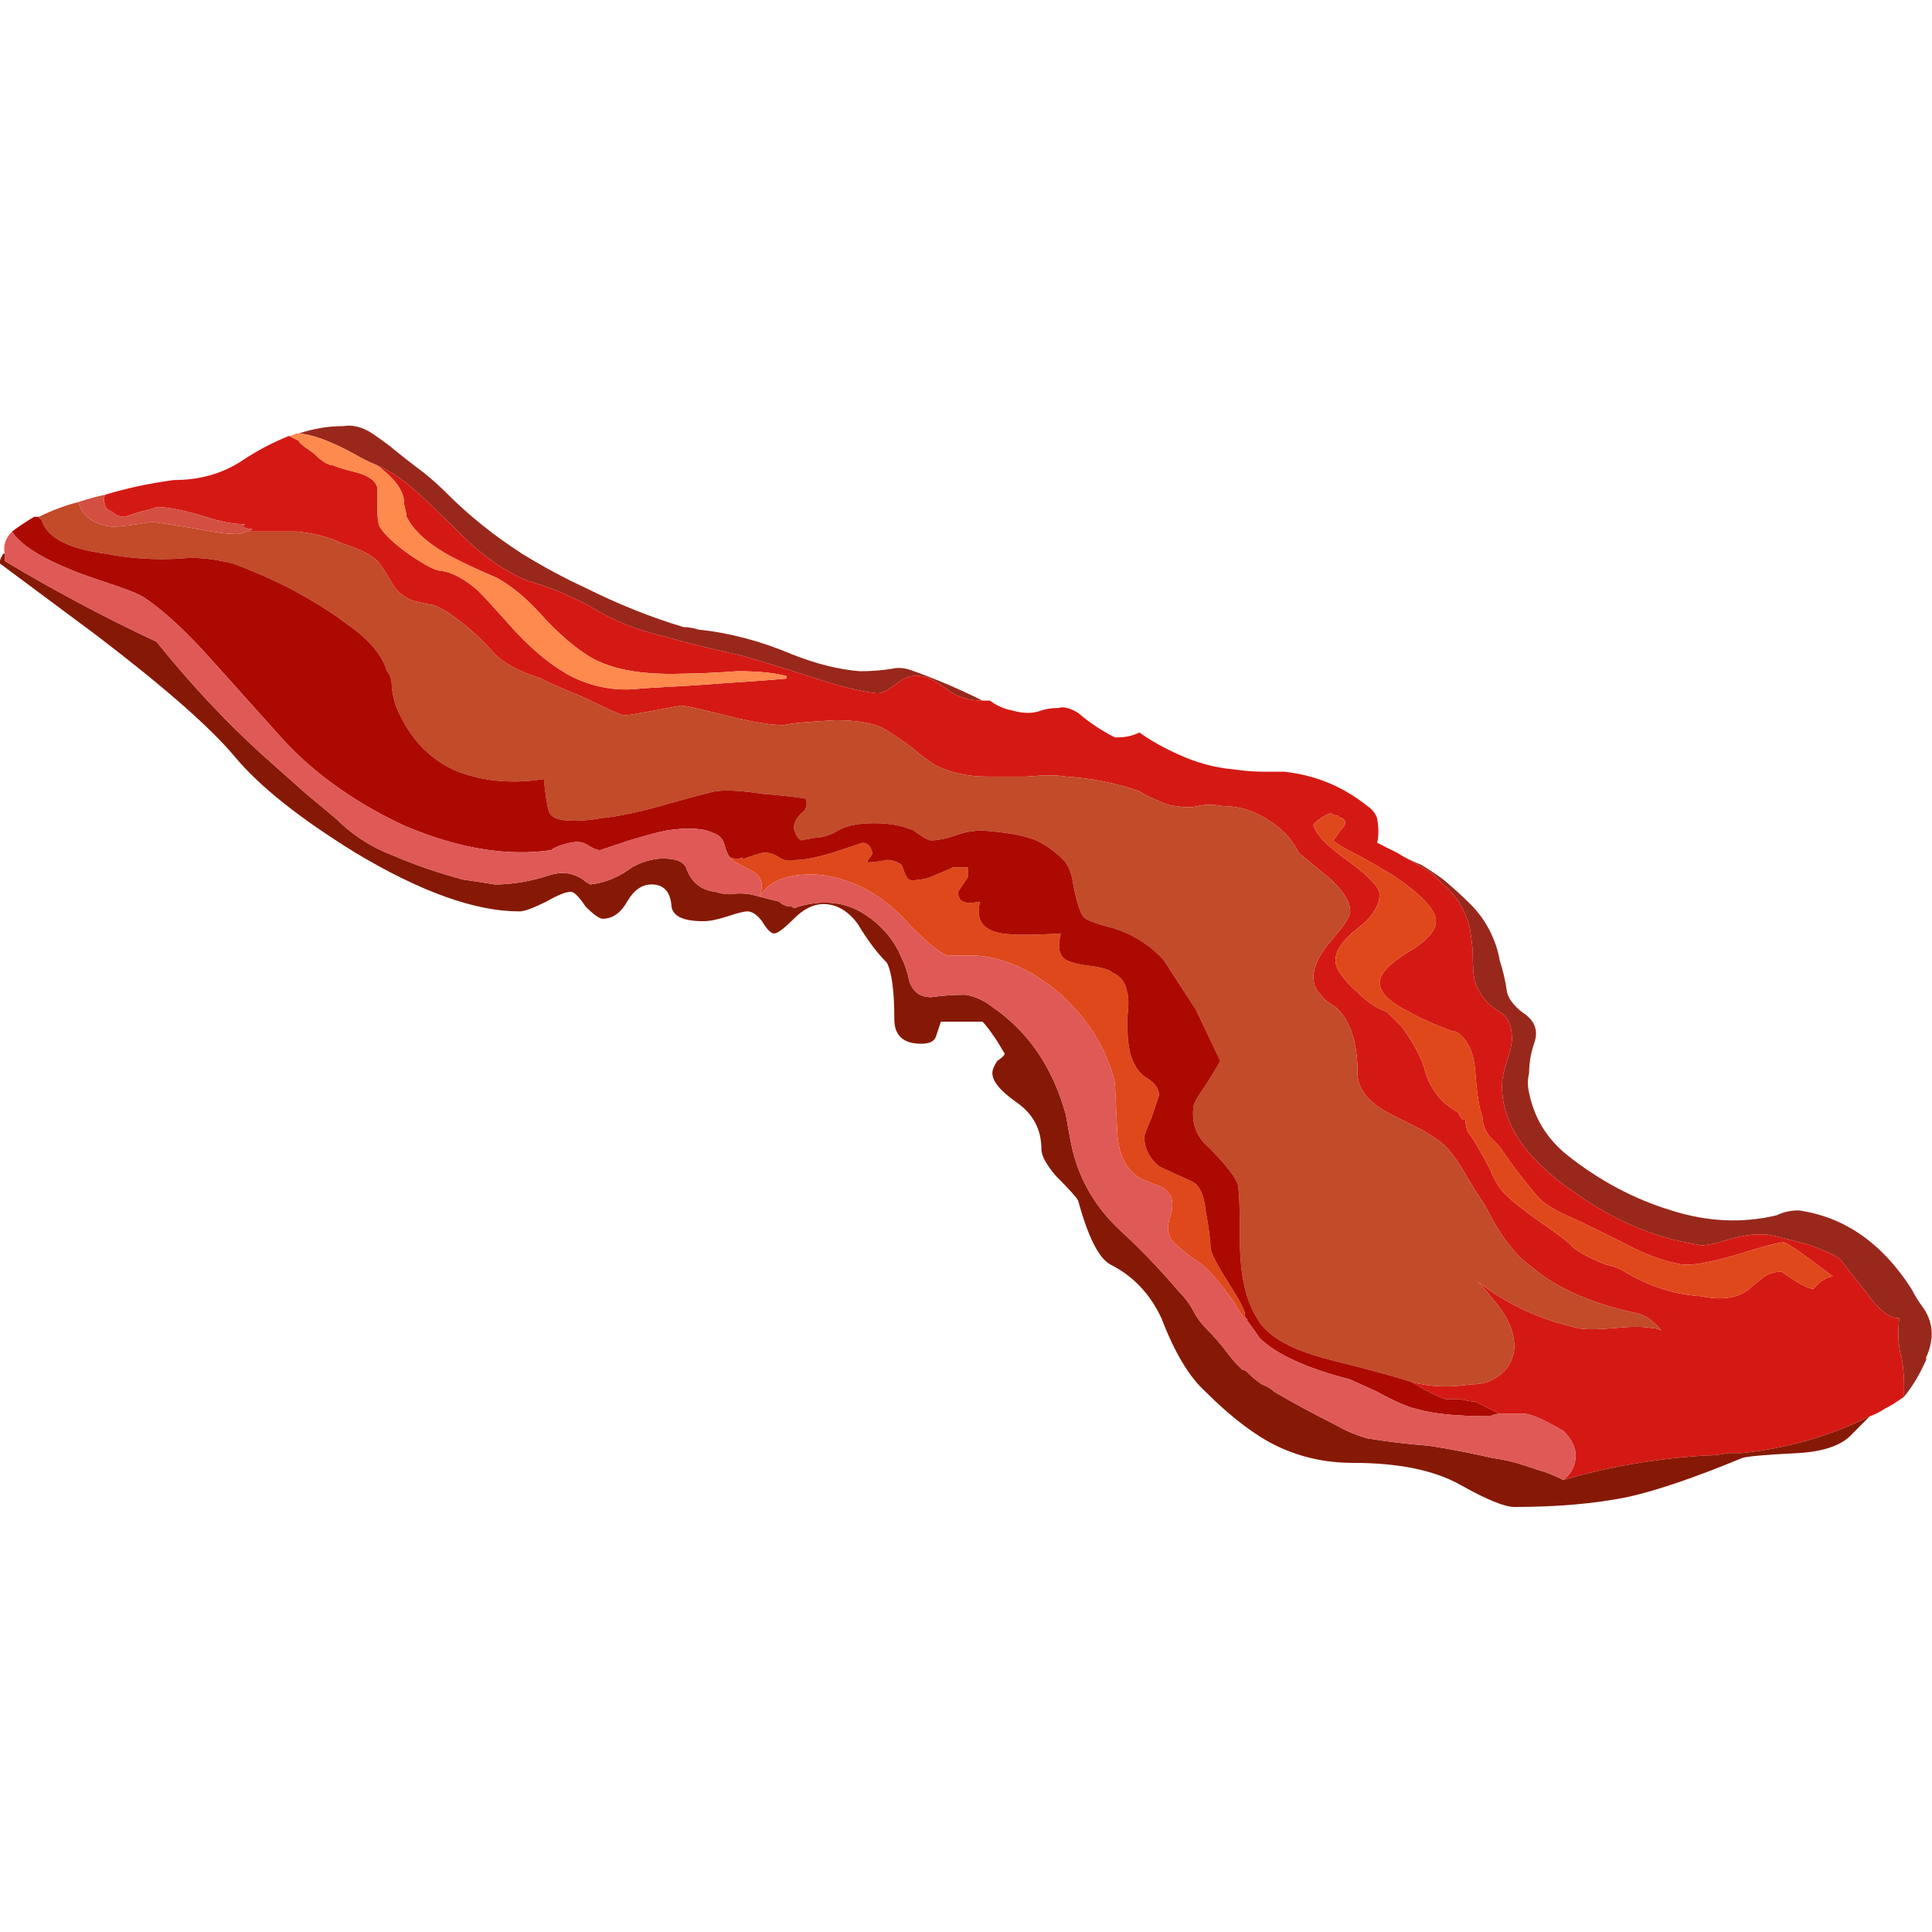 <?xml version="1.0" encoding="UTF-8" standalone="no"?>
<!-- Generator: Adobe Illustrator 15.1.0, SVG Export Plug-In . SVG Version: 6.00 Build 0)  -->

<svg
   xmlns:dc="http://purl.org/dc/elements/1.1/"
   xmlns:cc="http://creativecommons.org/ns#"
   xmlns:rdf="http://www.w3.org/1999/02/22-rdf-syntax-ns#"
   xmlns:svg="http://www.w3.org/2000/svg"
   xmlns="http://www.w3.org/2000/svg"
   xmlns:xlink="http://www.w3.org/1999/xlink"
   xmlns:sodipodi="http://sodipodi.sourceforge.net/DTD/sodipodi-0.dtd"
   xmlns:inkscape="http://www.inkscape.org/namespaces/inkscape"
   version="1.1"
   id="Layer_1"
   x="0px"
   y="0px"
   width="256"
   height="256"
   viewBox="0 0 256 256"
   xml:space="preserve"
   sodipodi:docname="bacon_02.svg"
   inkscape:version="0.92.4 (5da689c313, 2019-01-14)"
   inkscape:export-xdpi="10.5"
   inkscape:export-ydpi="10.5"><title
   id="title836">Bacon</title><defs
   id="defs27" /><sodipodi:namedview
   pagecolor="#ffffff"
   bordercolor="#666666"
   borderopacity="1"
   objecttolerance="10"
   gridtolerance="10"
   guidetolerance="10"
   inkscape:pageopacity="0"
   inkscape:pageshadow="2"
   inkscape:window-width="1920"
   inkscape:window-height="1025"
   id="namedview25"
   showgrid="false"
   inkscape:zoom="1.1785113"
   inkscape:cx="-39.233797"
   inkscape:cy="-34.670533"
   inkscape:window-x="-8"
   inkscape:window-y="-8"
   inkscape:window-maximized="1"
   inkscape:current-layer="Layer_1"
   fit-margin-top="0"
   fit-margin-left="0"
   fit-margin-right="0"
   fit-margin-bottom="0" />
<symbol
   id="bacobit1"
   viewBox="0 -22.05 39.413 22.06"
   transform="translate(105.193,169.087)">
	<g
   id="Layer_1_2_">
		<path
   style="clip-rule:evenodd;fill:#98281c;fill-rule:evenodd"
   d="m 38.85,-19.8 c 0,0.067 0,0.133 0,0.2 v 0.05 c 0,0.167 -0.017,0.35 -0.05,0.55 -0.067,0.2 -0.083,0.467 -0.05,0.8 -0.2,0 -0.417,0.167 -0.65,0.5 -0.267,0.333 -0.45,0.566 -0.55,0.7 -0.067,0.067 -0.283,0.167 -0.65,0.3 -0.367,0.1 -0.633,0.167 -0.8,0.2 -0.233,0.034 -0.517,0 -0.85,-0.1 -0.333,-0.1 -0.534,-0.133 -0.6,-0.1 -0.867,0.133 -1.7,0.483 -2.5,1.05 -1.033,0.7 -1.533,1.45 -1.5,2.25 0,0.1 0.033,0.25 0.1,0.45 0.066,0.2 0.1,0.35 0.1,0.45 0,0.267 -0.083,0.45 -0.25,0.55 -0.233,0.133 -0.4,0.333 -0.5,0.6 -0.033,0.1 -0.05,0.316 -0.05,0.65 -0.033,0.333 -0.067,0.533 -0.1,0.6 -0.1,0.3 -0.267,0.55 -0.5,0.75 -0.066,0.066 -0.133,0.133 -0.2,0.2 -0.03,0.03 -0.239,0.155 -0.625,0.375 0.127,-0.067 0.252,-0.126 0.375,-0.175 0.167,-0.1 0.316,-0.2 0.45,-0.3 0.2,-0.167 0.383,-0.333 0.55,-0.5 0.167,-0.167 0.3,-0.35 0.4,-0.55 0.1,-0.2 0.167,-0.4 0.2,-0.6 0.067,-0.2 0.117,-0.417 0.15,-0.65 0.033,-0.133 0.133,-0.267 0.3,-0.4 0.267,-0.167 0.35,-0.383 0.25,-0.65 -0.067,-0.2 -0.1,-0.4 -0.1,-0.6 -0.033,-0.133 -0.033,-0.267 0,-0.4 0.1,-0.5 0.35,-0.917 0.75,-1.25 0.667,-0.534 1.383,-0.917 2.15,-1.15 0.733,-0.233 1.45,-0.267 2.15,-0.1 0.133,0.066 0.283,0.1 0.45,0.1 0.934,-0.133 1.7,-0.667 2.3,-1.6 0.066,-0.133 0.15,-0.267 0.25,-0.4 0.2,-0.3 0.216,-0.633 0.05,-1 v -0.05 c -0.133,-0.3 -0.283,-0.55 -0.45,-0.75 z M 7.7,-0.8 C 7.533,-0.733 7.367,-0.65 7.2,-0.55 6.731,-0.3 6.364,-0.166 6.1,-0.15 6.4,-0.05 6.7,0 7,0 7.2,0.034 7.4,-0.017 7.6,-0.15 7.7,-0.216 7.816,-0.3 7.95,-0.4 c 0.2,-0.167 0.434,-0.35 0.7,-0.55 0.167,-0.133 0.333,-0.283 0.5,-0.45 0.433,-0.433 0.933,-0.833 1.5,-1.2 0.433,-0.267 0.867,-0.5 1.3,-0.7 0.667,-0.333 1.333,-0.6 2,-0.8 0.1,0 0.2,-0.017 0.3,-0.05 0.633,-0.066 1.267,-0.233 1.9,-0.5 0.5,-0.2 0.967,-0.316 1.4,-0.35 0.233,0 0.45,0.017 0.65,0.05 0.133,0.033 0.283,0.017 0.45,-0.05 0.467,-0.167 0.933,-0.367 1.4,-0.6 -0.3,0 -0.55,0.083 -0.75,0.25 -0.233,0.167 -0.4,0.25 -0.5,0.25 -0.167,0.033 -0.333,-0.017 -0.5,-0.15 -0.167,-0.133 -0.3,-0.2 -0.4,-0.2 -0.333,0.033 -0.8,0.15 -1.4,0.35 -0.833,0.267 -1.333,0.417 -1.5,0.45 -0.6,0.133 -1.067,0.25 -1.4,0.35 -0.6,0.133 -1.134,0.35 -1.6,0.65 -0.2,0.1 -0.417,0.2 -0.65,0.3 -0.267,0.1 -0.466,0.167 -0.6,0.2 -0.467,0.2 -0.917,0.517 -1.35,0.95 -0.467,0.467 -0.8,0.783 -1,0.95 -0.233,0.2 -0.467,0.35 -0.7,0.45 z"
   id="path2"
   inkscape:connector-curvature="0" />
		<path
   style="clip-rule:evenodd;fill:#d41914;fill-rule:evenodd"
   d="m 30.6,-20.15 c -0.066,0.033 -0.133,0.067 -0.2,0.1 -0.133,0.067 -0.233,0.117 -0.3,0.15 -0.066,0 -0.167,0.017 -0.3,0.05 -0.167,0 -0.267,0 -0.3,0 -0.133,0.033 -0.367,0.15 -0.7,0.35 0.367,-0.1 0.767,-0.117 1.2,-0.05 0.133,0 0.25,0.017 0.35,0.05 0.333,0.133 0.517,0.367 0.55,0.7 0,0.333 -0.15,0.667 -0.45,1 -0.1,0.133 -0.2,0.25 -0.3,0.35 0.6,-0.467 1.283,-0.783 2.05,-0.95 0.133,-0.033 0.383,-0.033 0.75,0 0.333,0.033 0.583,0.033 0.75,0 0.067,0 0.133,-0.017 0.2,-0.05 -0.167,0.2 -0.333,0.316 -0.5,0.35 -0.934,0.2 -1.65,0.517 -2.15,0.95 -0.333,0.233 -0.65,0.65 -0.95,1.25 -0.133,0.2 -0.25,0.383 -0.35,0.55 -0.167,0.3 -0.316,0.517 -0.45,0.65 -0.1,0.1 -0.267,0.217 -0.5,0.35 -0.267,0.133 -0.467,0.233 -0.6,0.3 -0.467,0.233 -0.7,0.517 -0.7,0.85 0,0.633 -0.15,1.083 -0.45,1.35 -0.167,0.1 -0.267,0.183 -0.3,0.25 -0.1,0.1 -0.15,0.216 -0.15,0.35 0,0.233 0.133,0.5 0.4,0.8 0.233,0.267 0.35,0.45 0.35,0.55 0,0.2 -0.15,0.434 -0.45,0.7 -0.367,0.3 -0.566,0.467 -0.6,0.5 -0.133,0.267 -0.333,0.483 -0.6,0.65 -0.3,0.2 -0.617,0.3 -0.95,0.3 -0.2,0.034 -0.367,0.034 -0.5,0 -0.133,-0.033 -0.283,-0.033 -0.45,0 -0.1,0 -0.217,0.034 -0.35,0.1 -0.167,0.067 -0.3,0.133 -0.4,0.2 -0.467,0.167 -0.967,0.267 -1.5,0.3 -0.167,0.033 -0.434,0.033 -0.8,0 -0.4,0 -0.667,0 -0.8,0 -0.367,0 -0.7,0.067 -1,0.2 -0.133,0.066 -0.317,0.2 -0.55,0.4 -0.233,0.167 -0.433,0.3 -0.6,0.4 C 17.767,-6.05 17.45,-6 17.05,-6 16.45,-6.033 16.1,-6.066 16,-6.1 c -0.267,0 -0.667,0.066 -1.2,0.2 -0.533,0.134 -0.833,0.2 -0.9,0.2 -0.7,-0.133 -1.083,-0.2 -1.15,-0.2 -0.067,0 -0.333,0.117 -0.8,0.35 -0.566,0.233 -0.867,0.367 -0.9,0.4 -0.433,0.133 -0.75,0.3 -0.95,0.5 -0.233,0.267 -0.483,0.5 -0.75,0.7 -0.167,0.133 -0.333,0.233 -0.5,0.3 C 8.65,-3.617 8.5,-3.583 8.4,-3.55 8.233,-3.483 8.1,-3.367 8,-3.2 7.867,-2.966 7.767,-2.816 7.7,-2.75 7.566,-2.617 7.333,-2.5 7,-2.4 c -0.267,0.133 -0.583,0.217 -0.95,0.25 -0.398,0 -0.732,0 -1,0 0.034,10e-4 0.068,0.018 0.1,0.05 -0.067,0 -0.133,0.017 -0.2,0.05 L 5,-2 c -0.233,0 -0.5,0.05 -0.8,0.15 -0.433,0.133 -0.767,0.2 -1,0.2 -0.066,-0.033 -0.183,-0.066 -0.35,-0.1 l -0.3,-0.1 c -0.1,0 -0.183,0.033 -0.25,0.1 -0.1,0.034 -0.15,0.083 -0.15,0.15 -0.033,0.066 -0.033,0.133 0,0.2 0.433,0.133 0.9,0.233 1.4,0.3 0.533,0 1,0.133 1.4,0.4 0.3,0.2 0.617,0.367 0.95,0.5 0.066,-0.033 0.133,-0.067 0.2,-0.1 0,-0.033 0.1,-0.117 0.3,-0.25 0.166,-0.166 0.3,-0.25 0.4,-0.25 0.067,-0.033 0.233,-0.083 0.5,-0.15 0.233,-0.067 0.367,-0.167 0.4,-0.3 V -1.6 c 0,-0.233 0.017,-0.383 0.05,-0.45 0.1,-0.167 0.316,-0.367 0.65,-0.6 0.3,-0.2 0.5,-0.3 0.6,-0.3 0.233,-0.033 0.483,-0.167 0.75,-0.4 0.133,-0.133 0.333,-0.35 0.6,-0.65 0.434,-0.5 0.867,-0.867 1.3,-1.1 0.467,-0.233 0.95,-0.317 1.45,-0.25 0.633,0.033 1.167,0.066 1.6,0.1 0.533,0.034 0.983,0.067 1.35,0.1 v 0.05 c -0.233,0.066 -0.567,0.1 -1,0.1 -0.467,-0.033 -0.833,-0.05 -1.1,-0.05 -0.9,-0.033 -1.566,0.1 -2,0.4 -0.3,0.2 -0.6,0.467 -0.9,0.8 -0.3,0.333 -0.6,0.583 -0.9,0.75 -0.467,0.2 -0.817,0.367 -1.05,0.5 -0.4,0.233 -0.667,0.483 -0.8,0.75 0,0.033 -0.017,0.117 -0.05,0.25 0,0.1 -0.017,0.183 -0.05,0.25 -0.067,0.167 -0.234,0.35 -0.5,0.55 0.233,-0.1 0.467,-0.25 0.7,-0.45 0.2,-0.167 0.533,-0.483 1,-0.95 0.433,-0.434 0.883,-0.75 1.35,-0.95 0.133,-0.033 0.333,-0.1 0.6,-0.2 0.233,-0.1 0.45,-0.2 0.65,-0.3 0.466,-0.3 1,-0.517 1.6,-0.65 0.333,-0.1 0.8,-0.217 1.4,-0.35 0.167,-0.033 0.667,-0.183 1.5,-0.45 0.6,-0.2 1.066,-0.317 1.4,-0.35 0.1,0 0.233,0.066 0.4,0.2 0.167,0.134 0.333,0.184 0.5,0.15 0.1,0 0.267,-0.083 0.5,-0.25 0.2,-0.167 0.45,-0.25 0.75,-0.25 0.033,0 0.083,0 0.15,0 0.133,-0.1 0.283,-0.167 0.45,-0.2 0.233,-0.067 0.433,-0.067 0.6,0 0.1,0.033 0.216,0.05 0.35,0.05 0.1,0.034 0.233,0 0.4,-0.1 0.233,-0.2 0.483,-0.367 0.75,-0.5 h 0.05 c 0.167,0 0.317,0.033 0.45,0.1 0.233,-0.167 0.5,-0.316 0.8,-0.45 0.367,-0.167 0.733,-0.267 1.1,-0.3 0.233,-0.033 0.433,-0.05 0.6,-0.05 0.133,0 0.283,0 0.45,0 0.633,-0.067 1.2,-0.3 1.7,-0.7 0.1,-0.066 0.166,-0.15 0.2,-0.25 0.034,-0.2 0.034,-0.367 0,-0.5 0.133,-0.066 0.267,-0.133 0.4,-0.2 0.046,-0.026 0.088,-0.052 0.125,-0.075 0.386,-0.22 0.595,-0.345 0.625,-0.375 0.066,-0.066 0.133,-0.133 0.2,-0.2 0.233,-0.2 0.4,-0.45 0.5,-0.75 0.033,-0.067 0.067,-0.267 0.1,-0.6 0,-0.333 0.017,-0.55 0.05,-0.65 0.1,-0.267 0.267,-0.467 0.5,-0.6 0.167,-0.1 0.25,-0.283 0.25,-0.55 0,-0.1 -0.033,-0.25 -0.1,-0.45 -0.067,-0.2 -0.1,-0.35 -0.1,-0.45 -0.033,-0.8 0.467,-1.55 1.5,-2.25 0.8,-0.566 1.633,-0.917 2.5,-1.05 0.066,-0.033 0.267,0 0.6,0.1 0.333,0.1 0.617,0.133 0.85,0.1 0.167,-0.033 0.434,-0.1 0.8,-0.2 0.367,-0.133 0.583,-0.233 0.65,-0.3 0.1,-0.133 0.283,-0.367 0.55,-0.7 0.233,-0.333 0.45,-0.5 0.65,-0.5 -0.034,-0.333 -0.017,-0.6 0.05,-0.8 0.033,-0.2 0.05,-0.383 0.05,-0.55 v -0.05 c 0,-0.067 0,-0.133 0,-0.2 -0.133,-0.1 -0.267,-0.183 -0.4,-0.25 -0.1,-0.067 -0.2,-0.117 -0.3,-0.15 -0.8,-0.4 -1.667,-0.65 -2.6,-0.75 -0.1,0 -0.2,0 -0.3,0 -0.133,-0.033 -0.284,-0.05 -0.45,-0.05 -1.033,-0.066 -2,-0.233 -2.9,-0.5 0.167,0.133 0.25,0.3 0.25,0.5 0,0.167 -0.083,0.333 -0.25,0.5 -0.4,0.233 -0.667,0.35 -0.8,0.35 -0.167,0 -0.333,0 -0.5,0 z m 5.75,2.9 0.3,-0.2 c 0.167,-0.1 0.283,-0.15 0.35,-0.15 l 0.15,0.15 c 0.1,0.066 0.183,0.1 0.25,0.1 -0.567,0.433 -0.9,0.667 -1,0.7 -0.1,0 -0.417,-0.083 -0.95,-0.25 -0.566,-0.167 -0.95,-0.233 -1.15,-0.2 -0.367,0.066 -0.767,0.216 -1.2,0.45 -0.533,0.267 -0.95,0.467 -1.25,0.6 -0.133,0.067 -0.267,0.15 -0.4,0.25 -0.3,0.333 -0.583,0.7 -0.85,1.1 -0.033,0.033 -0.1,0.1 -0.2,0.2 -0.1,0.133 -0.15,0.267 -0.15,0.4 -0.067,0.167 -0.117,0.483 -0.15,0.95 -0.033,0.4 -0.167,0.667 -0.4,0.8 h -0.05 c -0.367,0.133 -0.667,0.267 -0.9,0.4 -0.4,0.2 -0.6,0.4 -0.6,0.6 0,0.167 0.183,0.367 0.55,0.6 0.4,0.233 0.6,0.45 0.6,0.65 0,0.233 -0.3,0.55 -0.9,0.95 -0.333,0.2 -0.567,0.333 -0.7,0.4 -0.267,0.133 -0.433,0.233 -0.5,0.3 0.033,0.033 0.083,0.1 0.15,0.2 0.067,0.067 0.1,0.117 0.1,0.15 0,0.033 -0.017,0.066 -0.05,0.1 -0.033,0 -0.067,0.017 -0.1,0.05 -0.033,0 -0.083,0.017 -0.15,0.05 -0.033,0 -0.1,-0.033 -0.2,-0.1 -0.1,-0.066 -0.15,-0.117 -0.15,-0.15 0.067,-0.2 0.317,-0.45 0.75,-0.75 0.4,-0.3 0.6,-0.517 0.6,-0.65 0,-0.233 -0.15,-0.467 -0.45,-0.7 -0.3,-0.233 -0.45,-0.45 -0.45,-0.65 0,-0.167 0.15,-0.383 0.45,-0.65 0.2,-0.2 0.4,-0.333 0.6,-0.4 0.1,-0.1 0.2,-0.2 0.3,-0.3 0.2,-0.267 0.35,-0.533 0.45,-0.8 0.1,-0.433 0.333,-0.75 0.7,-0.95 0.033,-0.066 0.066,-0.117 0.1,-0.15 h 0.05 c 0,-0.066 0.017,-0.15 0.05,-0.25 0.067,-0.066 0.217,-0.316 0.45,-0.75 0.1,-0.267 0.233,-0.467 0.4,-0.6 0.1,-0.1 0.317,-0.267 0.65,-0.5 0.333,-0.233 0.533,-0.383 0.6,-0.45 0.067,-0.1 0.3,-0.233 0.7,-0.4 0.167,-0.034 0.3,-0.083 0.4,-0.15 0.5,-0.3 1.017,-0.466 1.55,-0.5 0.467,-0.1 0.817,-0.033 1.05,0.2 l 0.25,0.2 c 0.1,0.067 0.216,0.1 0.35,0.1 z"
   id="path4"
   inkscape:connector-curvature="0" />
		<path
   style="clip-rule:evenodd;fill:#df481b;fill-rule:evenodd"
   d="m 36.35,-17.25 c -0.133,0 -0.25,-0.033 -0.35,-0.1 l -0.25,-0.2 c -0.233,-0.233 -0.583,-0.3 -1.05,-0.2 -0.533,0.034 -1.05,0.2 -1.55,0.5 -0.1,0.067 -0.233,0.117 -0.4,0.15 -0.4,0.167 -0.633,0.3 -0.7,0.4 -0.067,0.066 -0.267,0.217 -0.6,0.45 -0.333,0.233 -0.55,0.4 -0.65,0.5 -0.167,0.133 -0.3,0.333 -0.4,0.6 -0.233,0.434 -0.383,0.684 -0.45,0.75 -0.033,0.1 -0.05,0.184 -0.05,0.25 h -0.05 c -0.033,0.033 -0.066,0.083 -0.1,0.15 -0.367,0.2 -0.6,0.517 -0.7,0.95 -0.1,0.267 -0.25,0.533 -0.45,0.8 -0.1,0.1 -0.2,0.2 -0.3,0.3 -0.2,0.066 -0.4,0.2 -0.6,0.4 -0.3,0.267 -0.45,0.483 -0.45,0.65 0,0.2 0.15,0.417 0.45,0.65 0.3,0.233 0.45,0.467 0.45,0.7 0,0.133 -0.2,0.35 -0.6,0.65 -0.433,0.3 -0.683,0.55 -0.75,0.75 0,0.033 0.05,0.083 0.15,0.15 0.1,0.067 0.167,0.1 0.2,0.1 0.066,-0.033 0.117,-0.05 0.15,-0.05 0.033,-0.033 0.067,-0.05 0.1,-0.05 0.033,-0.033 0.05,-0.066 0.05,-0.1 0,-0.034 -0.033,-0.083 -0.1,-0.15 -0.066,-0.1 -0.117,-0.167 -0.15,-0.2 0.067,-0.067 0.233,-0.167 0.5,-0.3 0.133,-0.066 0.367,-0.2 0.7,-0.4 0.6,-0.4 0.9,-0.717 0.9,-0.95 0,-0.2 -0.2,-0.417 -0.6,-0.65 -0.367,-0.233 -0.55,-0.433 -0.55,-0.6 0,-0.2 0.2,-0.4 0.6,-0.6 0.233,-0.133 0.533,-0.267 0.9,-0.4 h 0.05 c 0.233,-0.133 0.367,-0.4 0.4,-0.8 0.034,-0.467 0.083,-0.783 0.15,-0.95 0,-0.133 0.05,-0.267 0.15,-0.4 0.1,-0.1 0.167,-0.167 0.2,-0.2 0.267,-0.4 0.55,-0.767 0.85,-1.1 0.133,-0.1 0.267,-0.183 0.4,-0.25 0.3,-0.133 0.717,-0.333 1.25,-0.6 0.434,-0.233 0.833,-0.383 1.2,-0.45 0.2,-0.034 0.583,0.033 1.15,0.2 0.533,0.167 0.85,0.25 0.95,0.25 0.1,-0.033 0.433,-0.267 1,-0.7 -0.067,0 -0.15,-0.034 -0.25,-0.1 L 37,-17.6 c -0.067,0 -0.184,0.05 -0.35,0.15 z M 25.425,-18.2 H 25.4 c -0.067,0.066 -0.133,0.167 -0.2,0.3 -0.333,0.467 -0.583,0.75 -0.75,0.85 -0.2,0.133 -0.367,0.267 -0.5,0.4 -0.133,0.133 -0.15,0.333 -0.05,0.6 0.066,0.267 -0.017,0.45 -0.25,0.55 -0.267,0.1 -0.417,0.167 -0.45,0.2 -0.233,0.167 -0.367,0.45 -0.4,0.85 -0.033,0.667 -0.05,1.017 -0.05,1.05 -0.167,0.7 -0.55,1.317 -1.15,1.85 -0.566,0.467 -1.133,0.717 -1.7,0.75 -0.2,0 -0.383,0 -0.55,0 -0.167,0.033 -0.483,0.3 -0.95,0.8 -0.5,0.5 -1.067,0.784 -1.7,0.85 -0.6,0.033 -1,-0.117 -1.2,-0.45 0.1,0.267 0.033,0.45 -0.2,0.55 -0.267,0.133 -0.4,0.217 -0.4,0.25 0.1,-0.033 0.183,-0.033 0.25,0 0,-0.033 0.033,-0.033 0.1,0 l 0.15,0.05 c 0.1,0.034 0.167,0.05 0.2,0.05 0.1,0 0.2,-0.033 0.3,-0.1 0.1,-0.067 0.217,-0.083 0.35,-0.05 0.167,0 0.417,0.05 0.75,0.15 0.3,0.1 0.5,0.167 0.6,0.2 0.1,0 0.167,-0.066 0.2,-0.2 0,-0.033 -0.017,-0.067 -0.05,-0.1 -0.034,-0.033 -0.05,-0.067 -0.05,-0.1 0.1,0 0.233,0.017 0.4,0.05 0.1,0 0.2,-0.034 0.3,-0.1 0.033,-0.1 0.066,-0.184 0.1,-0.25 0.033,-0.067 0.117,-0.083 0.25,-0.05 0.1,0 0.216,0.034 0.35,0.1 0.167,0.067 0.284,0.117 0.35,0.15 0.1,0 0.2,0 0.3,0 0,-0.066 0,-0.133 0,-0.2 l -0.2,-0.3 c 0,-0.1 0.033,-0.167 0.1,-0.2 0.066,-0.033 0.183,-0.033 0.35,0 -0.1,-0.367 0.05,-0.583 0.45,-0.65 0.233,-0.034 0.633,-0.034 1.2,0 -0.067,-0.233 -0.05,-0.4 0.05,-0.5 0.067,-0.067 0.217,-0.117 0.45,-0.15 0.3,-0.033 0.483,-0.083 0.55,-0.15 0.167,-0.066 0.267,-0.2 0.3,-0.4 0.033,-0.1 0.033,-0.283 0,-0.55 0,-0.267 0.017,-0.483 0.05,-0.65 0.067,-0.267 0.183,-0.45 0.35,-0.55 0.167,-0.1 0.25,-0.217 0.25,-0.35 -0.033,-0.1 -0.083,-0.25 -0.15,-0.45 -0.1,-0.233 -0.15,-0.367 -0.15,-0.4 0,-0.233 0.1,-0.433 0.3,-0.6 0.133,-0.067 0.35,-0.167 0.65,-0.3 0.167,-0.066 0.267,-0.267 0.3,-0.6 0.067,-0.367 0.1,-0.617 0.1,-0.75 0,-0.1 0.117,-0.333 0.35,-0.7 0.233,-0.367 0.35,-0.583 0.35,-0.65 0,-0.04 0.008,-0.073 0.025,-0.1 z"
   id="path6"
   inkscape:connector-curvature="0" />
		<path
   style="clip-rule:evenodd;fill:#861905;fill-rule:evenodd"
   d="m 0.1,-2.6 c 0,-0.034 0,-0.083 0,-0.15 1,-0.6 2.034,-1.15 3.1,-1.65 0.667,-0.833 1.383,-1.6 2.15,-2.3 0.3,-0.267 0.6,-0.533 0.9,-0.8 0.2,-0.167 0.4,-0.333 0.6,-0.5 0.333,-0.333 0.716,-0.583 1.15,-0.75 0.466,-0.2 0.95,-0.367 1.45,-0.5 0.233,-0.033 0.45,-0.066 0.65,-0.1 0.367,0 0.75,0.066 1.15,0.2 0.233,0.067 0.45,0.033 0.65,-0.1 0.033,-0.033 0.083,-0.066 0.15,-0.1 0.3,0.034 0.583,0.15 0.85,0.35 0.3,0.167 0.6,0.217 0.9,0.15 0.1,-0.033 0.166,-0.083 0.2,-0.15 0.1,-0.3 0.3,-0.466 0.6,-0.5 0.1,-0.033 0.2,-0.05 0.3,-0.05 0.2,0.033 0.4,0.017 0.6,-0.05 0.133,-0.034 0.267,-0.067 0.4,-0.1 0.066,-0.067 0.15,-0.1 0.25,-0.1 0.033,-0.033 0.083,-0.033 0.15,0 0.467,0.133 0.883,0.1 1.25,-0.1 0.4,-0.233 0.683,-0.55 0.85,-0.95 0.066,-0.133 0.117,-0.284 0.15,-0.45 0.067,-0.233 0.217,-0.35 0.45,-0.35 0.233,0.033 0.466,0.05 0.7,0.05 0.2,-0.034 0.383,-0.117 0.55,-0.25 0.733,-0.5 1.233,-1.233 1.5,-2.2 0.033,-0.2 0.066,-0.383 0.1,-0.55 0.133,-0.7 0.467,-1.3 1,-1.8 0.434,-0.4 0.833,-0.816 1.2,-1.25 0.133,-0.133 0.233,-0.267 0.3,-0.4 0.067,-0.133 0.167,-0.267 0.3,-0.4 0.133,-0.133 0.25,-0.267 0.35,-0.4 0.1,-0.133 0.183,-0.233 0.25,-0.3 0.033,-0.033 0.066,-0.066 0.1,-0.1 0.034,0 0.067,-0.017 0.1,-0.05 0.1,-0.1 0.2,-0.183 0.3,-0.25 0.1,-0.033 0.183,-0.083 0.25,-0.15 0.4,-0.233 0.833,-0.467 1.3,-0.7 0.167,-0.1 0.367,-0.183 0.6,-0.25 0.4,-0.066 0.816,-0.117 1.25,-0.15 0.433,-0.067 0.867,-0.15 1.3,-0.25 0.233,-0.033 0.45,-0.083 0.65,-0.15 0.1,-0.033 0.2,-0.067 0.3,-0.1 0.133,-0.033 0.3,-0.1 0.5,-0.2 0.9,0.267 1.867,0.434 2.9,0.5 0.167,0 0.317,0.017 0.45,0.05 0.1,0 0.2,0 0.3,0 0.933,0.1 1.8,0.35 2.6,0.75 -0.2,-0.2 -0.317,-0.317 -0.35,-0.35 -0.2,-0.233 -0.567,-0.367 -1.1,-0.4 -0.667,-0.033 -1.05,-0.067 -1.15,-0.1 -0.967,-0.4 -1.75,-0.667 -2.35,-0.8 -0.667,-0.133 -1.433,-0.2 -2.3,-0.2 -0.2,0 -0.567,0.15 -1.1,0.45 -0.533,0.3 -1.267,0.45 -2.2,0.45 -0.633,0 -1.216,0.15 -1.75,0.45 -0.4,0.233 -0.816,0.566 -1.25,1 -0.333,0.3 -0.633,0.8 -0.9,1.5 -0.233,0.5 -0.583,0.867 -1.05,1.1 -0.233,0.133 -0.45,0.566 -0.65,1.3 -0.034,0.067 -0.184,0.233 -0.45,0.5 -0.2,0.233 -0.3,0.417 -0.3,0.55 0,0.4 -0.167,0.717 -0.5,0.95 -0.333,0.233 -0.5,0.433 -0.5,0.6 0,0.066 0.033,0.15 0.1,0.25 0.1,0.066 0.15,0.117 0.15,0.15 l -0.15,0.25 c -0.133,0.2 -0.233,0.333 -0.3,0.4 H 19.2 l -0.1,-0.3 c -0.033,-0.1 -0.133,-0.15 -0.3,-0.15 -0.367,0 -0.55,0.167 -0.55,0.5 0,0.566 -0.05,0.95 -0.15,1.15 -0.2,0.2 -0.4,0.467 -0.6,0.8 -0.2,0.267 -0.434,0.4 -0.7,0.4 -0.2,0 -0.4,-0.1 -0.6,-0.3 -0.2,-0.2 -0.333,-0.3 -0.4,-0.3 -0.067,0 -0.15,0.083 -0.25,0.25 -0.1,0.133 -0.2,0.2 -0.3,0.2 -0.067,0 -0.2,-0.033 -0.4,-0.1 -0.2,-0.066 -0.367,-0.1 -0.5,-0.1 -0.433,0 -0.65,0.117 -0.65,0.35 -0.033,0.267 -0.167,0.4 -0.4,0.4 -0.2,0 -0.367,-0.117 -0.5,-0.35 -0.133,-0.233 -0.3,-0.35 -0.5,-0.35 -0.067,0 -0.183,0.083 -0.35,0.25 -0.133,0.2 -0.233,0.3 -0.3,0.3 -0.1,0 -0.267,-0.066 -0.5,-0.2 C 10.883,-9.833 10.7,-9.9 10.6,-9.9 9.7,-9.9 8.583,-9.5 7.25,-8.7 6.117,-8 5.3,-7.35 4.8,-6.75 4.3,-6.15 3.35,-5.316 1.95,-4.25 L 0,-2.8 c 0,0.067 0.017,0.117 0.05,0.15 0,0.033 0.016,0.05 0.05,0.05 z"
   id="path8"
   inkscape:connector-curvature="0" />
		<path
   style="clip-rule:evenodd;fill:#c24b29;fill-rule:evenodd"
   d="m 0.8,-1.85 c 0.267,0.133 0.533,0.233 0.8,0.3 0.1,-0.3 0.333,-0.467 0.7,-0.5 0.167,0 0.433,0.033 0.8,0.1 0.233,-0.033 0.55,-0.083 0.95,-0.15 0.333,-0.067 0.6,-0.1 0.8,-0.1 0.034,0 0.1,0.017 0.2,0.05 0.268,0 0.602,0 1,0 C 6.417,-2.183 6.733,-2.267 7,-2.4 7.333,-2.5 7.566,-2.617 7.7,-2.75 7.767,-2.816 7.867,-2.966 8,-3.2 c 0.1,-0.167 0.233,-0.283 0.4,-0.35 0.1,-0.033 0.25,-0.067 0.45,-0.1 0.167,-0.066 0.333,-0.167 0.5,-0.3 0.267,-0.2 0.517,-0.434 0.75,-0.7 0.2,-0.2 0.517,-0.367 0.95,-0.5 0.033,-0.033 0.333,-0.167 0.9,-0.4 0.467,-0.233 0.733,-0.35 0.8,-0.35 0.066,0 0.45,0.067 1.15,0.2 0.066,0 0.367,-0.067 0.9,-0.2 0.533,-0.133 0.933,-0.2 1.2,-0.2 0.1,0.033 0.45,0.066 1.05,0.1 0.4,0 0.717,-0.05 0.95,-0.15 0.167,-0.1 0.367,-0.233 0.6,-0.4 0.233,-0.2 0.417,-0.333 0.55,-0.4 0.3,-0.133 0.633,-0.2 1,-0.2 0.133,0 0.4,0 0.8,0 0.367,0.033 0.633,0.033 0.8,0 0.533,-0.033 1.033,-0.133 1.5,-0.3 0.1,-0.067 0.233,-0.133 0.4,-0.2 0.133,-0.066 0.25,-0.1 0.35,-0.1 0.167,-0.033 0.316,-0.033 0.45,0 0.133,0.034 0.3,0.034 0.5,0 0.333,0 0.65,-0.1 0.95,-0.3 0.267,-0.167 0.467,-0.383 0.6,-0.65 0.033,-0.033 0.233,-0.2 0.6,-0.5 0.3,-0.267 0.45,-0.5 0.45,-0.7 0,-0.1 -0.117,-0.283 -0.35,-0.55 -0.267,-0.3 -0.4,-0.567 -0.4,-0.8 0,-0.133 0.05,-0.25 0.15,-0.35 0.033,-0.067 0.133,-0.15 0.3,-0.25 0.3,-0.267 0.45,-0.717 0.45,-1.35 0,-0.333 0.233,-0.617 0.7,-0.85 0.133,-0.067 0.333,-0.167 0.6,-0.3 0.233,-0.133 0.4,-0.25 0.5,-0.35 0.133,-0.133 0.283,-0.35 0.45,-0.65 0.1,-0.167 0.217,-0.35 0.35,-0.55 0.3,-0.6 0.617,-1.017 0.95,-1.25 0.5,-0.433 1.216,-0.75 2.15,-0.95 0.167,-0.034 0.333,-0.15 0.5,-0.35 -0.067,0.033 -0.133,0.05 -0.2,0.05 -0.167,0.033 -0.417,0.033 -0.75,0 -0.367,-0.033 -0.617,-0.033 -0.75,0 -0.767,0.167 -1.45,0.483 -2.05,0.95 0.1,-0.1 0.2,-0.217 0.3,-0.35 0.3,-0.333 0.45,-0.667 0.45,-1 -0.033,-0.333 -0.217,-0.567 -0.55,-0.7 -0.1,-0.033 -0.216,-0.05 -0.35,-0.05 -0.434,-0.067 -0.833,-0.05 -1.2,0.05 -0.3,0.1 -0.85,0.25 -1.65,0.45 -0.8,0.2 -1.3,0.483 -1.5,0.85 -0.233,0.367 -0.35,0.9 -0.35,1.6 0,0.7 -0.017,1.083 -0.05,1.15 -0.067,0.167 -0.267,0.417 -0.6,0.75 -0.233,0.2 -0.333,0.467 -0.3,0.8 0,0.067 0.083,0.217 0.25,0.45 0.167,0.267 0.267,0.433 0.3,0.5 -0.033,0.066 -0.2,0.417 -0.5,1.05 -0.367,0.567 -0.583,0.9 -0.65,1 -0.267,0.3 -0.6,0.517 -1,0.65 -0.4,0.1 -0.617,0.184 -0.65,0.25 -0.066,0.1 -0.133,0.317 -0.2,0.65 -0.033,0.233 -0.1,0.4 -0.2,0.5 -0.234,0.233 -0.467,0.384 -0.7,0.45 -0.2,0.067 -0.517,0.117 -0.95,0.15 -0.2,0 -0.383,-0.033 -0.55,-0.1 -0.2,-0.067 -0.367,-0.1 -0.5,-0.1 -0.067,0 -0.184,0.066 -0.35,0.2 -0.233,0.1 -0.5,0.15 -0.8,0.15 -0.333,0 -0.583,-0.05 -0.75,-0.15 -0.167,-0.1 -0.333,-0.15 -0.5,-0.15 l -0.25,-0.05 c -0.066,0.033 -0.117,0.117 -0.15,0.25 0,0.1 0.05,0.2 0.15,0.3 0.1,0.067 0.133,0.167 0.1,0.3 -0.2,0.033 -0.5,0.066 -0.9,0.1 -0.433,0.067 -0.75,0.083 -0.95,0.05 -0.033,0 -0.35,-0.083 -0.95,-0.25 -0.567,-0.167 -1.033,-0.267 -1.4,-0.3 -0.167,-0.033 -0.35,-0.05 -0.55,-0.05 -0.3,0 -0.467,0.067 -0.5,0.2 -0.033,0.1 -0.066,0.316 -0.1,0.65 C 10.467,-7.3 9.884,-7.25 9.35,-7.05 8.783,-6.816 8.367,-6.383 8.1,-5.75 8.066,-5.683 8.033,-5.55 8,-5.35 8,-5.183 7.966,-5.066 7.9,-5 7.8,-4.667 7.533,-4.35 7.1,-4.05 6.8,-3.816 6.4,-3.566 5.9,-3.3 5.5,-3.1 5.117,-2.933 4.75,-2.8 4.35,-2.7 4,-2.667 3.7,-2.7 c -0.533,-0.033 -1.05,0 -1.55,0.1 -0.767,0.1 -1.2,0.333 -1.3,0.7 -0.034,0 -0.05,0.017 -0.05,0.05 z"
   id="path10"
   inkscape:connector-curvature="0" />
		<path
   style="clip-rule:evenodd;fill:#ff8a4e;fill-rule:evenodd"
   d="M 6.1,-0.15 C 6.364,-0.166 6.731,-0.299 7.2,-0.55 7.367,-0.65 7.533,-0.733 7.7,-0.8 7.966,-1 8.133,-1.183 8.2,-1.35 8.233,-1.417 8.25,-1.5 8.25,-1.6 8.283,-1.733 8.3,-1.816 8.3,-1.85 8.433,-2.117 8.7,-2.367 9.1,-2.6 c 0.233,-0.133 0.583,-0.3 1.05,-0.5 0.3,-0.167 0.6,-0.417 0.9,-0.75 0.3,-0.333 0.6,-0.6 0.9,-0.8 0.434,-0.3 1.1,-0.433 2,-0.4 0.267,0 0.633,0.017 1.1,0.05 0.433,0 0.767,-0.033 1,-0.1 v -0.05 c -0.367,-0.033 -0.817,-0.066 -1.35,-0.1 -0.433,-0.033 -0.967,-0.066 -1.6,-0.1 -0.5,-0.067 -0.983,0.017 -1.45,0.25 -0.434,0.233 -0.867,0.6 -1.3,1.1 -0.267,0.3 -0.466,0.517 -0.6,0.65 -0.267,0.233 -0.517,0.367 -0.75,0.4 -0.1,0 -0.3,0.1 -0.6,0.3 -0.333,0.233 -0.55,0.434 -0.65,0.6 C 7.716,-1.983 7.7,-1.833 7.7,-1.6 v 0.35 c -0.033,0.133 -0.167,0.233 -0.4,0.3 -0.267,0.067 -0.433,0.117 -0.5,0.15 -0.1,0 -0.233,0.083 -0.4,0.25 -0.2,0.133 -0.3,0.217 -0.3,0.25 -0.067,0.033 -0.134,0.067 -0.2,0.1 0.033,0 0.083,0.017 0.15,0.05 H 6.1 Z"
   id="path12"
   inkscape:connector-curvature="0" />
		<path
   style="clip-rule:evenodd;fill:#ac0a00;fill-rule:evenodd"
   d="m 28.8,-19.5 c 0.333,-0.2 0.567,-0.316 0.7,-0.35 0.033,0 0.133,0 0.3,0 0.133,-0.034 0.233,-0.05 0.3,-0.05 0.067,-0.033 0.167,-0.083 0.3,-0.15 0.066,-0.033 0.133,-0.067 0.2,-0.1 -0.066,0 -0.133,-0.017 -0.2,-0.05 -0.667,0 -1.167,0.05 -1.5,0.15 -0.167,0.033 -0.434,0.15 -0.8,0.35 l -0.55,0.25 c -0.9,0.233 -1.517,0.517 -1.85,0.85 -0.066,0.1 -0.15,0.216 -0.25,0.35 0,0.027 -0.008,0.043 -0.025,0.05 -0.017,0.026 -0.025,0.06 -0.025,0.1 0,0.066 -0.117,0.283 -0.35,0.65 -0.233,0.367 -0.35,0.6 -0.35,0.7 0,0.133 -0.033,0.383 -0.1,0.75 -0.033,0.333 -0.133,0.534 -0.3,0.6 -0.3,0.133 -0.517,0.233 -0.65,0.3 -0.2,0.167 -0.3,0.367 -0.3,0.6 0,0.034 0.05,0.167 0.15,0.4 0.066,0.2 0.117,0.35 0.15,0.45 0,0.133 -0.083,0.25 -0.25,0.35 -0.167,0.1 -0.283,0.283 -0.35,0.55 -0.033,0.167 -0.05,0.383 -0.05,0.65 0.033,0.267 0.033,0.45 0,0.55 -0.034,0.2 -0.133,0.333 -0.3,0.4 -0.066,0.067 -0.25,0.117 -0.55,0.15 -0.233,0.034 -0.383,0.083 -0.45,0.15 -0.1,0.1 -0.117,0.267 -0.05,0.5 -0.567,-0.034 -0.967,-0.034 -1.2,0 -0.4,0.066 -0.55,0.283 -0.45,0.65 -0.167,-0.033 -0.284,-0.033 -0.35,0 -0.067,0.033 -0.1,0.1 -0.1,0.2 l 0.2,0.3 c 0,0.066 0,0.133 0,0.2 -0.1,0 -0.2,0 -0.3,0 -0.066,-0.033 -0.183,-0.083 -0.35,-0.15 -0.133,-0.066 -0.25,-0.1 -0.35,-0.1 -0.133,-0.033 -0.217,-0.017 -0.25,0.05 -0.034,0.066 -0.067,0.15 -0.1,0.25 -0.1,0.066 -0.2,0.1 -0.3,0.1 -0.167,-0.034 -0.3,-0.05 -0.4,-0.05 0,0.033 0.017,0.067 0.05,0.1 0.033,0.033 0.05,0.067 0.05,0.1 -0.033,0.133 -0.1,0.2 -0.2,0.2 C 17.5,-8.533 17.3,-8.6 17,-8.7 16.667,-8.8 16.417,-8.85 16.25,-8.85 16.117,-8.883 16,-8.867 15.9,-8.8 c -0.1,0.067 -0.2,0.1 -0.3,0.1 -0.033,0 -0.1,-0.017 -0.2,-0.05 L 15.25,-8.8 c -0.067,-0.033 -0.1,-0.033 -0.1,0 -0.067,-0.033 -0.15,-0.033 -0.25,0 -0.033,0.033 -0.067,0.1 -0.1,0.2 -0.033,0.167 -0.117,0.267 -0.25,0.3 -0.2,0.1 -0.517,0.117 -0.95,0.05 -0.167,-0.033 -0.417,-0.1 -0.75,-0.2 -0.3,-0.1 -0.5,-0.167 -0.6,-0.2 -0.067,0 -0.15,0.033 -0.25,0.1 -0.1,0.067 -0.217,0.083 -0.35,0.05 -0.033,0 -0.1,-0.017 -0.2,-0.05 -0.1,-0.033 -0.167,-0.067 -0.2,-0.1 -0.9,-0.133 -1.9,0.033 -3,0.5 -1.067,0.5 -1.934,1.133 -2.6,1.9 -0.567,0.633 -1,1.117 -1.3,1.45 -0.533,0.6 -1,1.033 -1.4,1.3 -0.1,0.067 -0.3,0.15 -0.6,0.25 -0.5,0.167 -0.783,0.267 -0.85,0.3 -0.667,0.267 -1.083,0.533 -1.25,0.8 0.133,0.1 0.283,0.2 0.45,0.3 0.033,0 0.067,0 0.1,0 0,-0.034 0.017,-0.05 0.05,-0.05 0.1,-0.367 0.534,-0.6 1.3,-0.7 0.5,-0.1 1.017,-0.133 1.55,-0.1 0.3,0.033 0.65,0 1.05,-0.1 C 5.117,-2.933 5.5,-3.1 5.9,-3.3 6.4,-3.567 6.8,-3.817 7.1,-4.05 7.533,-4.35 7.8,-4.667 7.9,-5 7.966,-5.066 8,-5.183 8,-5.35 c 0.033,-0.2 0.066,-0.333 0.1,-0.4 0.267,-0.633 0.684,-1.066 1.25,-1.3 0.534,-0.2 1.117,-0.25 1.75,-0.15 0.034,-0.333 0.067,-0.55 0.1,-0.65 0.033,-0.133 0.2,-0.2 0.5,-0.2 0.2,0 0.383,0.017 0.55,0.05 0.367,0.034 0.833,0.133 1.4,0.3 0.6,0.167 0.917,0.25 0.95,0.25 0.2,0.033 0.517,0.017 0.95,-0.05 0.4,-0.033 0.7,-0.066 0.9,-0.1 0.033,-0.133 0,-0.233 -0.1,-0.3 -0.1,-0.1 -0.15,-0.2 -0.15,-0.3 0.033,-0.133 0.083,-0.217 0.15,-0.25 l 0.25,0.05 c 0.167,0 0.333,0.05 0.5,0.15 0.167,0.1 0.417,0.15 0.75,0.15 0.3,0 0.567,-0.05 0.8,-0.15 0.167,-0.133 0.283,-0.2 0.35,-0.2 0.133,0 0.3,0.033 0.5,0.1 0.167,0.066 0.35,0.1 0.55,0.1 0.433,-0.033 0.75,-0.083 0.95,-0.15 0.233,-0.066 0.466,-0.217 0.7,-0.45 0.1,-0.1 0.167,-0.267 0.2,-0.5 0.066,-0.333 0.133,-0.55 0.2,-0.65 0.034,-0.066 0.25,-0.15 0.65,-0.25 0.4,-0.133 0.733,-0.35 1,-0.65 0.066,-0.1 0.283,-0.433 0.65,-1 0.3,-0.633 0.467,-0.983 0.5,-1.05 -0.033,-0.067 -0.133,-0.233 -0.3,-0.5 -0.167,-0.233 -0.25,-0.383 -0.25,-0.45 -0.033,-0.333 0.067,-0.6 0.3,-0.8 0.333,-0.333 0.533,-0.583 0.6,-0.75 0.033,-0.067 0.05,-0.45 0.05,-1.15 0,-0.7 0.117,-1.233 0.35,-1.6 0.2,-0.367 0.7,-0.65 1.5,-0.85 0.8,-0.2 1.35,-0.35 1.65,-0.45 z"
   id="path14"
   inkscape:connector-curvature="0" />
		<path
   style="clip-rule:evenodd;fill:#df5956;fill-rule:evenodd"
   d="m 30.6,-20.15 c 0.167,0 0.333,0 0.5,0 0.133,0 0.4,-0.117 0.8,-0.35 0.167,-0.167 0.25,-0.333 0.25,-0.5 0,-0.2 -0.083,-0.367 -0.25,-0.5 -0.2,0.1 -0.367,0.167 -0.5,0.2 -0.1,0.033 -0.2,0.067 -0.3,0.1 -0.2,0.066 -0.417,0.117 -0.65,0.15 -0.433,0.1 -0.867,0.183 -1.3,0.25 -0.434,0.033 -0.85,0.083 -1.25,0.15 -0.233,0.067 -0.434,0.15 -0.6,0.25 -0.467,0.233 -0.9,0.467 -1.3,0.7 -0.067,0.066 -0.15,0.117 -0.25,0.15 -0.1,0.067 -0.2,0.15 -0.3,0.25 -0.033,0.033 -0.066,0.05 -0.1,0.05 -0.033,0.034 -0.066,0.067 -0.1,0.1 -0.067,0.067 -0.15,0.167 -0.25,0.3 -0.1,0.133 -0.217,0.267 -0.35,0.4 -0.133,0.133 -0.233,0.267 -0.3,0.4 -0.066,0.133 -0.167,0.267 -0.3,0.4 -0.367,0.434 -0.767,0.85 -1.2,1.25 -0.533,0.5 -0.867,1.1 -1,1.8 -0.033,0.167 -0.066,0.35 -0.1,0.55 -0.267,0.967 -0.767,1.7 -1.5,2.2 -0.167,0.133 -0.35,0.216 -0.55,0.25 -0.233,0 -0.467,-0.017 -0.7,-0.05 -0.233,0 -0.383,0.117 -0.45,0.35 -0.033,0.167 -0.083,0.317 -0.15,0.45 -0.167,0.4 -0.45,0.716 -0.85,0.95 -0.367,0.2 -0.783,0.233 -1.25,0.1 -0.067,-0.033 -0.117,-0.033 -0.15,0 -0.1,0 -0.184,0.033 -0.25,0.1 -0.133,0.033 -0.267,0.066 -0.4,0.1 -0.2,0.066 -0.4,0.083 -0.6,0.05 -0.1,0 -0.2,0.017 -0.3,0.05 -0.3,0.034 -0.5,0.2 -0.6,0.5 -0.034,0.067 -0.1,0.117 -0.2,0.15 -0.3,0.067 -0.6,0.017 -0.9,-0.15 -0.267,-0.2 -0.55,-0.316 -0.85,-0.35 -0.067,0.033 -0.117,0.066 -0.15,0.1 -0.2,0.133 -0.417,0.167 -0.65,0.1 -0.4,-0.133 -0.784,-0.2 -1.15,-0.2 -0.2,0.033 -0.417,0.066 -0.65,0.1 -0.5,0.133 -0.984,0.3 -1.45,0.5 -0.434,0.167 -0.817,0.417 -1.15,0.75 -0.2,0.167 -0.4,0.333 -0.6,0.5 -0.3,0.267 -0.6,0.534 -0.9,0.8 -0.767,0.7 -1.483,1.467 -2.15,2.3 -1.067,0.5 -2.1,1.05 -3.1,1.65 0,0.067 0,0.117 0,0.15 -0.034,0.167 0.017,0.317 0.15,0.45 0.167,-0.267 0.583,-0.533 1.25,-0.8 0.066,-0.033 0.35,-0.133 0.85,-0.3 0.3,-0.1 0.5,-0.183 0.6,-0.25 0.4,-0.267 0.867,-0.7 1.4,-1.3 0.3,-0.333 0.733,-0.817 1.3,-1.45 0.667,-0.767 1.533,-1.4 2.6,-1.9 1.1,-0.467 2.1,-0.633 3,-0.5 0.033,0.033 0.1,0.067 0.2,0.1 0.1,0.033 0.167,0.05 0.2,0.05 0.133,0.034 0.25,0.017 0.35,-0.05 0.1,-0.067 0.183,-0.1 0.25,-0.1 0.1,0.033 0.3,0.1 0.6,0.2 0.333,0.1 0.583,0.167 0.75,0.2 0.434,0.067 0.75,0.05 0.95,-0.05 0.133,-0.033 0.217,-0.133 0.25,-0.3 0.033,-0.1 0.067,-0.167 0.1,-0.2 0,-0.033 0.133,-0.117 0.4,-0.25 0.233,-0.1 0.3,-0.283 0.2,-0.55 0.2,0.333 0.6,0.483 1.2,0.45 0.633,-0.066 1.2,-0.35 1.7,-0.85 0.467,-0.5 0.783,-0.767 0.95,-0.8 0.167,0 0.35,0 0.55,0 0.566,-0.033 1.133,-0.283 1.7,-0.75 0.6,-0.533 0.983,-1.15 1.15,-1.85 0,-0.033 0.017,-0.383 0.05,-1.05 0.033,-0.4 0.167,-0.684 0.4,-0.85 0.033,-0.033 0.184,-0.1 0.45,-0.2 0.233,-0.1 0.316,-0.283 0.25,-0.55 -0.1,-0.267 -0.083,-0.467 0.05,-0.6 0.133,-0.133 0.3,-0.267 0.5,-0.4 0.167,-0.1 0.417,-0.383 0.75,-0.85 0.067,-0.133 0.133,-0.233 0.2,-0.3 h 0.025 c 0.017,-0.007 0.025,-0.023 0.025,-0.05 0.1,-0.133 0.184,-0.25 0.25,-0.35 0.333,-0.333 0.95,-0.617 1.85,-0.85 l 0.55,-0.25 c 0.367,-0.2 0.633,-0.317 0.8,-0.35 0.333,-0.1 0.833,-0.15 1.5,-0.15 0.066,0.033 0.133,0.05 0.2,0.05 z"
   id="path16"
   inkscape:connector-curvature="0" />
		<path
   style="clip-rule:evenodd;fill:#d34f42;fill-rule:evenodd"
   d="m 2.15,-1.4 c -0.033,-0.066 -0.033,-0.133 0,-0.2 0,-0.067 0.05,-0.117 0.15,-0.15 0.067,-0.066 0.15,-0.1 0.25,-0.1 l 0.3,0.1 c 0.167,0.034 0.284,0.067 0.35,0.1 0.233,0 0.567,-0.066 1,-0.2 C 4.5,-1.95 4.767,-2 5,-2 L 4.95,-2.05 C 5.017,-2.083 5.083,-2.1 5.15,-2.1 5.118,-2.133 5.084,-2.149 5.05,-2.15 4.95,-2.183 4.883,-2.2 4.85,-2.2 c -0.2,0 -0.466,0.033 -0.8,0.1 -0.4,0.067 -0.717,0.117 -0.95,0.15 -0.367,-0.067 -0.633,-0.1 -0.8,-0.1 -0.367,0.033 -0.6,0.2 -0.7,0.5 0.2,0.067 0.383,0.117 0.55,0.15 z"
   id="path18"
   inkscape:connector-curvature="0" />
	</g>
</symbol>
<use
   xlink:href="#bacobit1"
   width="39.413"
   height="22.06"
   y="-22.05"
   transform="matrix(6.495,0,0,-6.495,-683.259,1154.685)"
   style="overflow:visible"
   id="use22"
   x="0" />
</svg>